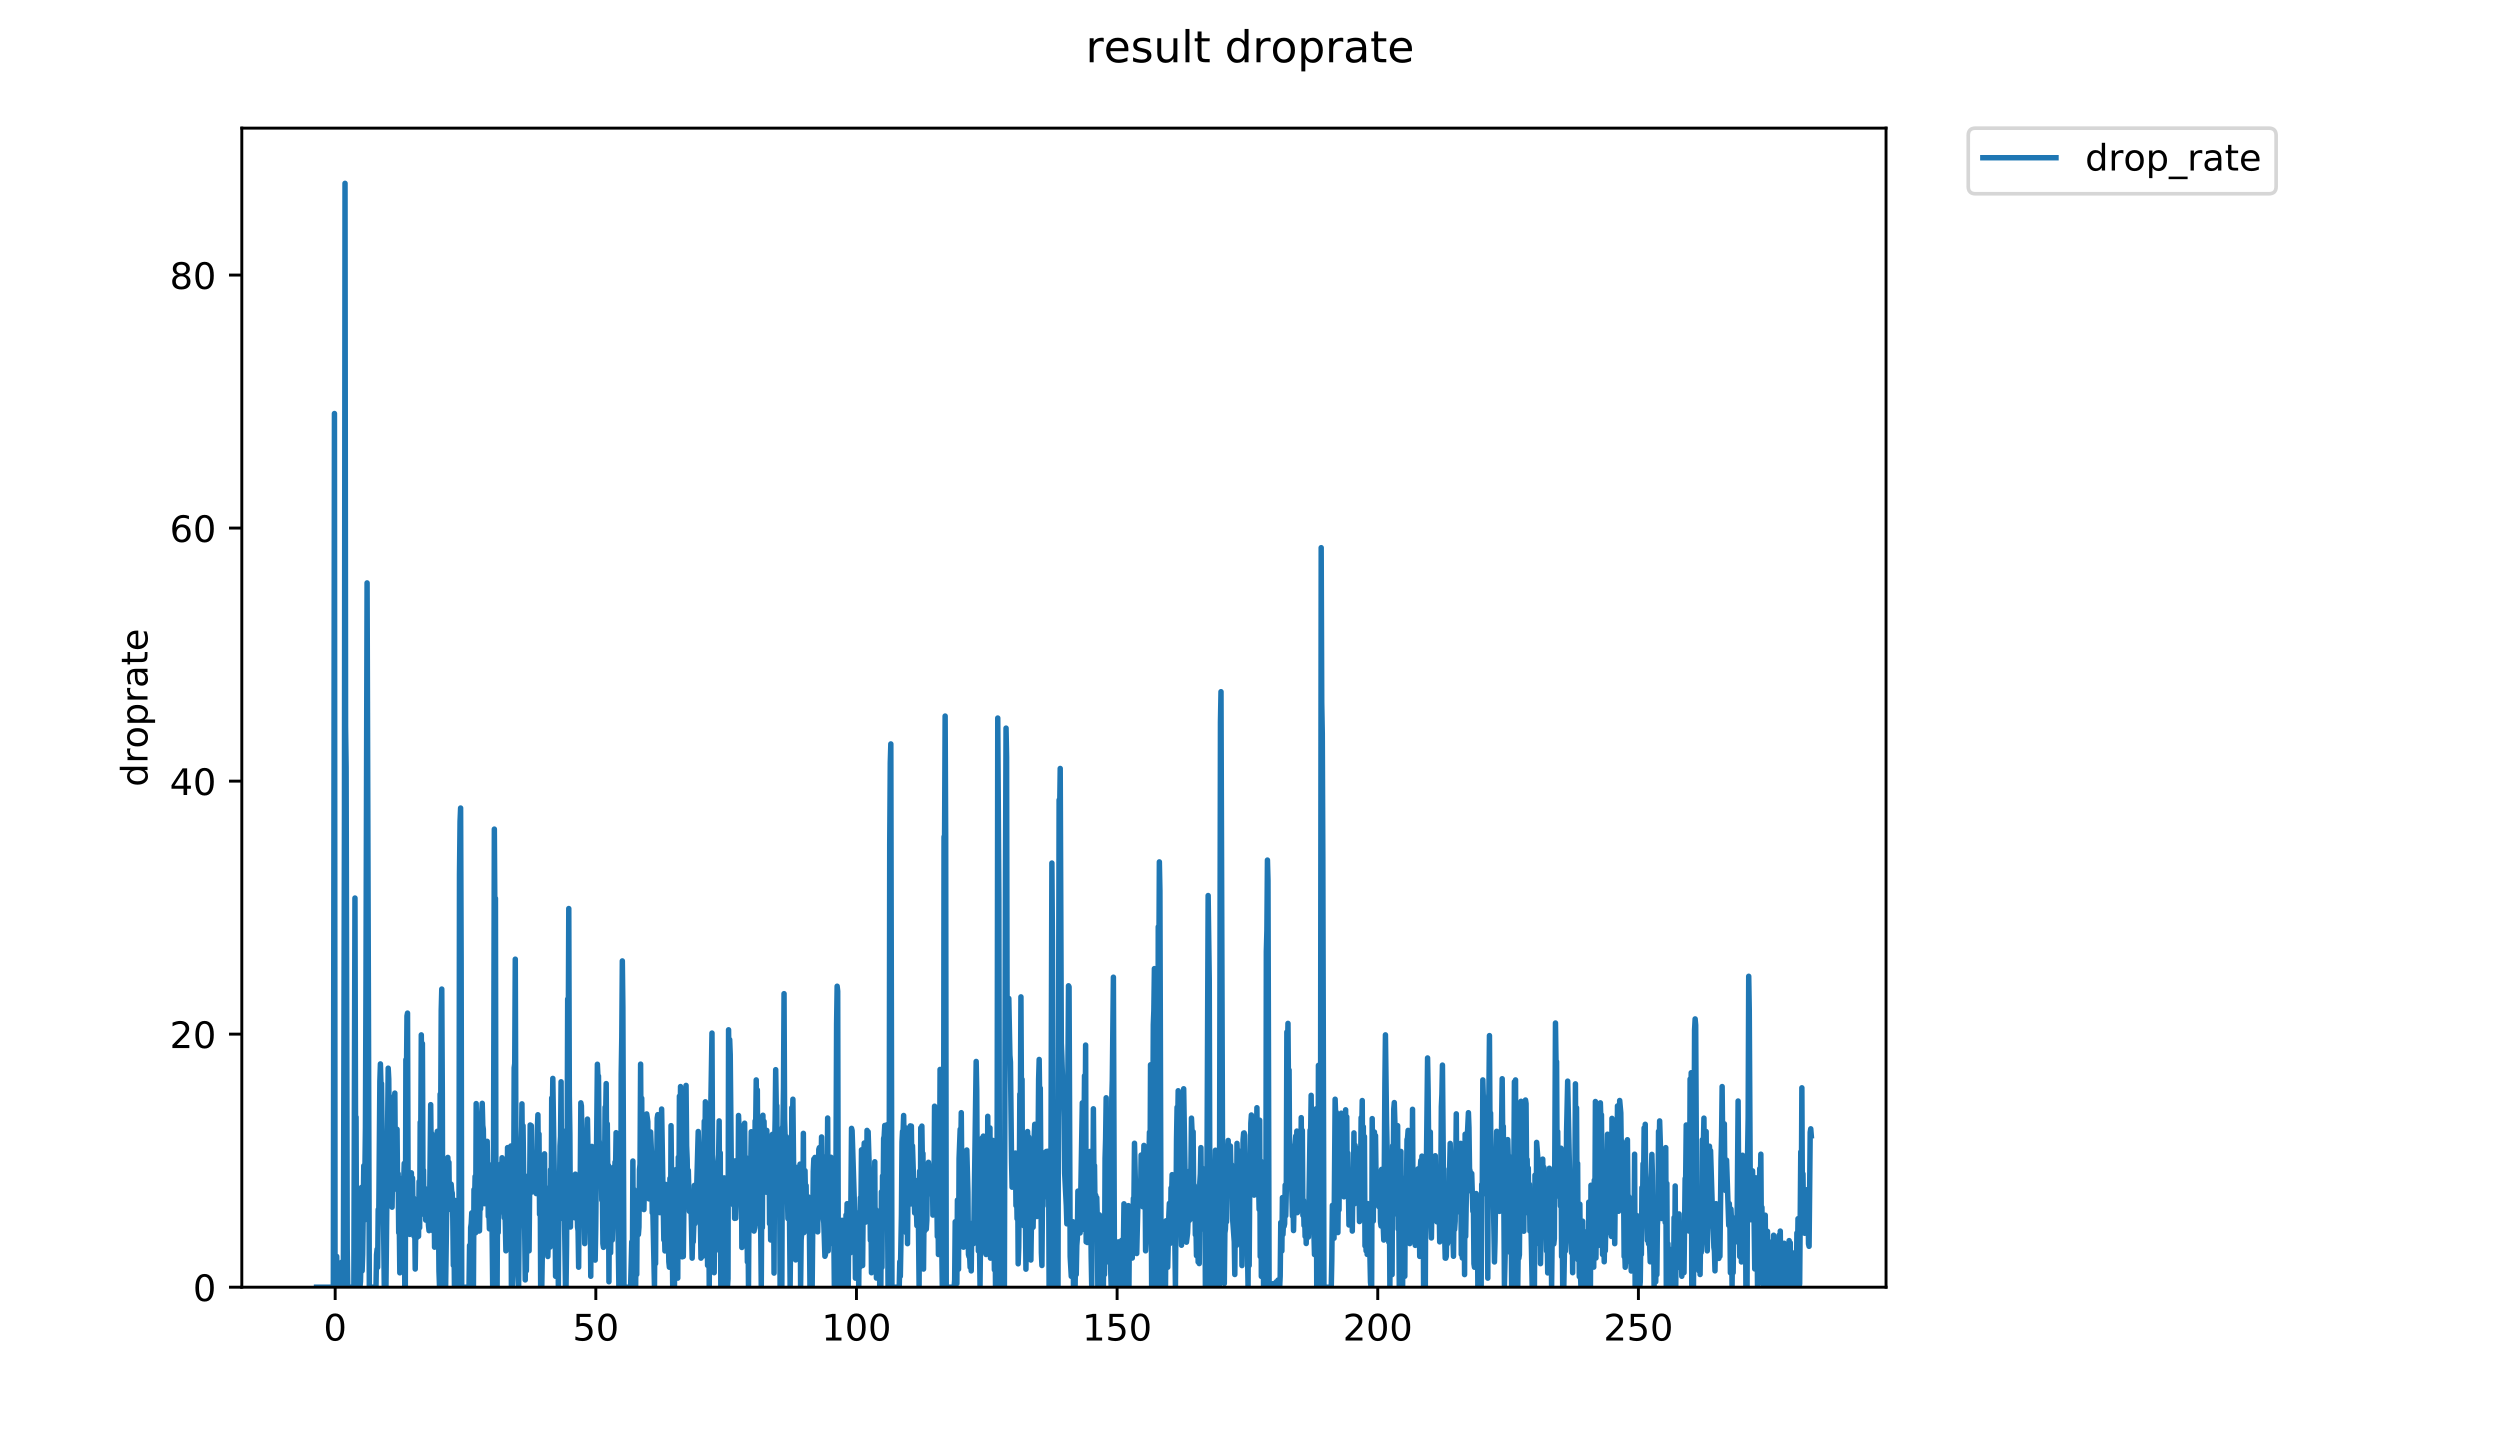 <?xml version="1.0" encoding="utf-8" standalone="no"?>
<!DOCTYPE svg PUBLIC "-//W3C//DTD SVG 1.1//EN"
  "http://www.w3.org/Graphics/SVG/1.1/DTD/svg11.dtd">
<!-- Created with matplotlib (https://matplotlib.org/) -->
<svg height="396pt" version="1.1" viewBox="0 0 684 396" width="684pt" xmlns="http://www.w3.org/2000/svg" xmlns:xlink="http://www.w3.org/1999/xlink">
 <defs>
  <style type="text/css">
*{stroke-linecap:butt;stroke-linejoin:round;}
  </style>
 </defs>
 <g id="figure_1">
  <g id="patch_1">
   <path d="M 0 396 
L 684 396 
L 684 0 
L 0 0 
z
" style="fill:#ffffff;"/>
  </g>
  <g id="axes_1">
   <g id="patch_2">
    <path d="M 66.159 352.174 
L 516.019 352.174 
L 516.019 35.062 
L 66.159 35.062 
z
" style="fill:#ffffff;"/>
   </g>
   <g id="matplotlib.axis_1">
    <g id="xtick_1">
     <g id="line2d_1">
      <defs>
       <path d="M 0 0 
L 0 3.5 
" id="mbd1f03d8b2" style="stroke:#000000;stroke-width:0.8;"/>
      </defs>
      <g>
       <use style="stroke:#000000;stroke-width:0.8;" x="91.703" xlink:href="#mbd1f03d8b2" y="352.174"/>
      </g>
     </g>
     <g id="text_1">
      <!-- 0 -->
      <defs>
       <path d="M 31.781 66.406 
Q 24.172 66.406 20.328 58.906 
Q 16.5 51.422 16.5 36.375 
Q 16.5 21.391 20.328 13.891 
Q 24.172 6.391 31.781 6.391 
Q 39.453 6.391 43.281 13.891 
Q 47.125 21.391 47.125 36.375 
Q 47.125 51.422 43.281 58.906 
Q 39.453 66.406 31.781 66.406 
z
M 31.781 74.219 
Q 44.047 74.219 50.516 64.516 
Q 56.984 54.828 56.984 36.375 
Q 56.984 17.969 50.516 8.266 
Q 44.047 -1.422 31.781 -1.422 
Q 19.531 -1.422 13.062 8.266 
Q 6.594 17.969 6.594 36.375 
Q 6.594 54.828 13.062 64.516 
Q 19.531 74.219 31.781 74.219 
z
" id="DejaVuSans-48"/>
      </defs>
      <g transform="translate(88.522 366.773)scale(0.1 -0.1)">
       <use xlink:href="#DejaVuSans-48"/>
      </g>
     </g>
    </g>
    <g id="xtick_2">
     <g id="line2d_2">
      <g>
       <use style="stroke:#000000;stroke-width:0.8;" x="163.016" xlink:href="#mbd1f03d8b2" y="352.174"/>
      </g>
     </g>
     <g id="text_2">
      <!-- 50 -->
      <defs>
       <path d="M 10.797 72.906 
L 49.516 72.906 
L 49.516 64.594 
L 19.828 64.594 
L 19.828 46.734 
Q 21.969 47.469 24.109 47.828 
Q 26.266 48.188 28.422 48.188 
Q 40.625 48.188 47.75 41.5 
Q 54.891 34.812 54.891 23.391 
Q 54.891 11.625 47.562 5.094 
Q 40.234 -1.422 26.906 -1.422 
Q 22.312 -1.422 17.547 -0.641 
Q 12.797 0.141 7.719 1.703 
L 7.719 11.625 
Q 12.109 9.234 16.797 8.062 
Q 21.484 6.891 26.703 6.891 
Q 35.156 6.891 40.078 11.328 
Q 45.016 15.766 45.016 23.391 
Q 45.016 31 40.078 35.438 
Q 35.156 39.891 26.703 39.891 
Q 22.75 39.891 18.812 39.016 
Q 14.891 38.141 10.797 36.281 
z
" id="DejaVuSans-53"/>
      </defs>
      <g transform="translate(156.653 366.773)scale(0.1 -0.1)">
       <use xlink:href="#DejaVuSans-53"/>
       <use x="63.623" xlink:href="#DejaVuSans-48"/>
      </g>
     </g>
    </g>
    <g id="xtick_3">
     <g id="line2d_3">
      <g>
       <use style="stroke:#000000;stroke-width:0.8;" x="234.328" xlink:href="#mbd1f03d8b2" y="352.174"/>
      </g>
     </g>
     <g id="text_3">
      <!-- 100 -->
      <defs>
       <path d="M 12.406 8.297 
L 28.516 8.297 
L 28.516 63.922 
L 10.984 60.406 
L 10.984 69.391 
L 28.422 72.906 
L 38.281 72.906 
L 38.281 8.297 
L 54.391 8.297 
L 54.391 0 
L 12.406 0 
z
" id="DejaVuSans-49"/>
      </defs>
      <g transform="translate(224.785 366.773)scale(0.1 -0.1)">
       <use xlink:href="#DejaVuSans-49"/>
       <use x="63.623" xlink:href="#DejaVuSans-48"/>
       <use x="127.246" xlink:href="#DejaVuSans-48"/>
      </g>
     </g>
    </g>
    <g id="xtick_4">
     <g id="line2d_4">
      <g>
       <use style="stroke:#000000;stroke-width:0.8;" x="305.641" xlink:href="#mbd1f03d8b2" y="352.174"/>
      </g>
     </g>
     <g id="text_4">
      <!-- 150 -->
      <g transform="translate(296.097 366.773)scale(0.1 -0.1)">
       <use xlink:href="#DejaVuSans-49"/>
       <use x="63.623" xlink:href="#DejaVuSans-53"/>
       <use x="127.246" xlink:href="#DejaVuSans-48"/>
      </g>
     </g>
    </g>
    <g id="xtick_5">
     <g id="line2d_5">
      <g>
       <use style="stroke:#000000;stroke-width:0.8;" x="376.954" xlink:href="#mbd1f03d8b2" y="352.174"/>
      </g>
     </g>
     <g id="text_5">
      <!-- 200 -->
      <defs>
       <path d="M 19.188 8.297 
L 53.609 8.297 
L 53.609 0 
L 7.328 0 
L 7.328 8.297 
Q 12.938 14.109 22.625 23.891 
Q 32.328 33.688 34.812 36.531 
Q 39.547 41.844 41.422 45.531 
Q 43.312 49.219 43.312 52.781 
Q 43.312 58.594 39.234 62.25 
Q 35.156 65.922 28.609 65.922 
Q 23.969 65.922 18.812 64.312 
Q 13.672 62.703 7.812 59.422 
L 7.812 69.391 
Q 13.766 71.781 18.938 73 
Q 24.125 74.219 28.422 74.219 
Q 39.75 74.219 46.484 68.547 
Q 53.219 62.891 53.219 53.422 
Q 53.219 48.922 51.531 44.891 
Q 49.859 40.875 45.406 35.406 
Q 44.188 33.984 37.641 27.219 
Q 31.109 20.453 19.188 8.297 
z
" id="DejaVuSans-50"/>
      </defs>
      <g transform="translate(367.41 366.773)scale(0.1 -0.1)">
       <use xlink:href="#DejaVuSans-50"/>
       <use x="63.623" xlink:href="#DejaVuSans-48"/>
       <use x="127.246" xlink:href="#DejaVuSans-48"/>
      </g>
     </g>
    </g>
    <g id="xtick_6">
     <g id="line2d_6">
      <g>
       <use style="stroke:#000000;stroke-width:0.8;" x="448.267" xlink:href="#mbd1f03d8b2" y="352.174"/>
      </g>
     </g>
     <g id="text_6">
      <!-- 250 -->
      <g transform="translate(438.723 366.773)scale(0.1 -0.1)">
       <use xlink:href="#DejaVuSans-50"/>
       <use x="63.623" xlink:href="#DejaVuSans-53"/>
       <use x="127.246" xlink:href="#DejaVuSans-48"/>
      </g>
     </g>
    </g>
   </g>
   <g id="matplotlib.axis_2">
    <g id="ytick_1">
     <g id="line2d_7">
      <defs>
       <path d="M 0 0 
L -3.5 0 
" id="mf570bebf0f" style="stroke:#000000;stroke-width:0.8;"/>
      </defs>
      <g>
       <use style="stroke:#000000;stroke-width:0.8;" x="66.159" xlink:href="#mf570bebf0f" y="352.174"/>
      </g>
     </g>
     <g id="text_7">
      <!-- 0 -->
      <g transform="translate(52.796 355.973)scale(0.1 -0.1)">
       <use xlink:href="#DejaVuSans-48"/>
      </g>
     </g>
    </g>
    <g id="ytick_2">
     <g id="line2d_8">
      <g>
       <use style="stroke:#000000;stroke-width:0.8;" x="66.159" xlink:href="#mf570bebf0f" y="282.945"/>
      </g>
     </g>
     <g id="text_8">
      <!-- 20 -->
      <g transform="translate(46.434 286.744)scale(0.1 -0.1)">
       <use xlink:href="#DejaVuSans-50"/>
       <use x="63.623" xlink:href="#DejaVuSans-48"/>
      </g>
     </g>
    </g>
    <g id="ytick_3">
     <g id="line2d_9">
      <g>
       <use style="stroke:#000000;stroke-width:0.8;" x="66.159" xlink:href="#mf570bebf0f" y="213.715"/>
      </g>
     </g>
     <g id="text_9">
      <!-- 40 -->
      <defs>
       <path d="M 37.797 64.312 
L 12.891 25.391 
L 37.797 25.391 
z
M 35.203 72.906 
L 47.609 72.906 
L 47.609 25.391 
L 58.016 25.391 
L 58.016 17.188 
L 47.609 17.188 
L 47.609 0 
L 37.797 0 
L 37.797 17.188 
L 4.891 17.188 
L 4.891 26.703 
z
" id="DejaVuSans-52"/>
      </defs>
      <g transform="translate(46.434 217.514)scale(0.1 -0.1)">
       <use xlink:href="#DejaVuSans-52"/>
       <use x="63.623" xlink:href="#DejaVuSans-48"/>
      </g>
     </g>
    </g>
    <g id="ytick_4">
     <g id="line2d_10">
      <g>
       <use style="stroke:#000000;stroke-width:0.8;" x="66.159" xlink:href="#mf570bebf0f" y="144.486"/>
      </g>
     </g>
     <g id="text_10">
      <!-- 60 -->
      <defs>
       <path d="M 33.016 40.375 
Q 26.375 40.375 22.484 35.828 
Q 18.609 31.297 18.609 23.391 
Q 18.609 15.531 22.484 10.953 
Q 26.375 6.391 33.016 6.391 
Q 39.656 6.391 43.531 10.953 
Q 47.406 15.531 47.406 23.391 
Q 47.406 31.297 43.531 35.828 
Q 39.656 40.375 33.016 40.375 
z
M 52.594 71.297 
L 52.594 62.312 
Q 48.875 64.062 45.094 64.984 
Q 41.312 65.922 37.594 65.922 
Q 27.828 65.922 22.672 59.328 
Q 17.531 52.734 16.797 39.406 
Q 19.672 43.656 24.016 45.922 
Q 28.375 48.188 33.594 48.188 
Q 44.578 48.188 50.953 41.516 
Q 57.328 34.859 57.328 23.391 
Q 57.328 12.156 50.688 5.359 
Q 44.047 -1.422 33.016 -1.422 
Q 20.359 -1.422 13.672 8.266 
Q 6.984 17.969 6.984 36.375 
Q 6.984 53.656 15.188 63.938 
Q 23.391 74.219 37.203 74.219 
Q 40.922 74.219 44.703 73.484 
Q 48.484 72.75 52.594 71.297 
z
" id="DejaVuSans-54"/>
      </defs>
      <g transform="translate(46.434 148.285)scale(0.1 -0.1)">
       <use xlink:href="#DejaVuSans-54"/>
       <use x="63.623" xlink:href="#DejaVuSans-48"/>
      </g>
     </g>
    </g>
    <g id="ytick_5">
     <g id="line2d_11">
      <g>
       <use style="stroke:#000000;stroke-width:0.8;" x="66.159" xlink:href="#mf570bebf0f" y="75.256"/>
      </g>
     </g>
     <g id="text_11">
      <!-- 80 -->
      <defs>
       <path d="M 31.781 34.625 
Q 24.75 34.625 20.719 30.859 
Q 16.703 27.094 16.703 20.516 
Q 16.703 13.922 20.719 10.156 
Q 24.75 6.391 31.781 6.391 
Q 38.812 6.391 42.859 10.172 
Q 46.922 13.969 46.922 20.516 
Q 46.922 27.094 42.891 30.859 
Q 38.875 34.625 31.781 34.625 
z
M 21.922 38.812 
Q 15.578 40.375 12.031 44.719 
Q 8.5 49.078 8.5 55.328 
Q 8.5 64.062 14.719 69.141 
Q 20.953 74.219 31.781 74.219 
Q 42.672 74.219 48.875 69.141 
Q 55.078 64.062 55.078 55.328 
Q 55.078 49.078 51.531 44.719 
Q 48 40.375 41.703 38.812 
Q 48.828 37.156 52.797 32.312 
Q 56.781 27.484 56.781 20.516 
Q 56.781 9.906 50.312 4.234 
Q 43.844 -1.422 31.781 -1.422 
Q 19.734 -1.422 13.25 4.234 
Q 6.781 9.906 6.781 20.516 
Q 6.781 27.484 10.781 32.312 
Q 14.797 37.156 21.922 38.812 
z
M 18.312 54.391 
Q 18.312 48.734 21.844 45.562 
Q 25.391 42.391 31.781 42.391 
Q 38.141 42.391 41.719 45.562 
Q 45.312 48.734 45.312 54.391 
Q 45.312 60.062 41.719 63.234 
Q 38.141 66.406 31.781 66.406 
Q 25.391 66.406 21.844 63.234 
Q 18.312 60.062 18.312 54.391 
z
" id="DejaVuSans-56"/>
      </defs>
      <g transform="translate(46.434 79.055)scale(0.1 -0.1)">
       <use xlink:href="#DejaVuSans-56"/>
       <use x="63.623" xlink:href="#DejaVuSans-48"/>
      </g>
     </g>
    </g>
    <g id="text_12">
     <!-- droprate -->
     <defs>
      <path d="M 45.406 46.391 
L 45.406 75.984 
L 54.391 75.984 
L 54.391 0 
L 45.406 0 
L 45.406 8.203 
Q 42.578 3.328 38.25 0.953 
Q 33.938 -1.422 27.875 -1.422 
Q 17.969 -1.422 11.734 6.484 
Q 5.516 14.406 5.516 27.297 
Q 5.516 40.188 11.734 48.094 
Q 17.969 56 27.875 56 
Q 33.938 56 38.25 53.625 
Q 42.578 51.266 45.406 46.391 
z
M 14.797 27.297 
Q 14.797 17.391 18.875 11.75 
Q 22.953 6.109 30.078 6.109 
Q 37.203 6.109 41.297 11.75 
Q 45.406 17.391 45.406 27.297 
Q 45.406 37.203 41.297 42.844 
Q 37.203 48.484 30.078 48.484 
Q 22.953 48.484 18.875 42.844 
Q 14.797 37.203 14.797 27.297 
z
" id="DejaVuSans-100"/>
      <path d="M 41.109 46.297 
Q 39.594 47.172 37.812 47.578 
Q 36.031 48 33.891 48 
Q 26.266 48 22.188 43.047 
Q 18.109 38.094 18.109 28.812 
L 18.109 0 
L 9.078 0 
L 9.078 54.688 
L 18.109 54.688 
L 18.109 46.188 
Q 20.953 51.172 25.484 53.578 
Q 30.031 56 36.531 56 
Q 37.453 56 38.578 55.875 
Q 39.703 55.766 41.062 55.516 
z
" id="DejaVuSans-114"/>
      <path d="M 30.609 48.391 
Q 23.391 48.391 19.188 42.75 
Q 14.984 37.109 14.984 27.297 
Q 14.984 17.484 19.156 11.844 
Q 23.344 6.203 30.609 6.203 
Q 37.797 6.203 41.984 11.859 
Q 46.188 17.531 46.188 27.297 
Q 46.188 37.016 41.984 42.703 
Q 37.797 48.391 30.609 48.391 
z
M 30.609 56 
Q 42.328 56 49.016 48.375 
Q 55.719 40.766 55.719 27.297 
Q 55.719 13.875 49.016 6.219 
Q 42.328 -1.422 30.609 -1.422 
Q 18.844 -1.422 12.172 6.219 
Q 5.516 13.875 5.516 27.297 
Q 5.516 40.766 12.172 48.375 
Q 18.844 56 30.609 56 
z
" id="DejaVuSans-111"/>
      <path d="M 18.109 8.203 
L 18.109 -20.797 
L 9.078 -20.797 
L 9.078 54.688 
L 18.109 54.688 
L 18.109 46.391 
Q 20.953 51.266 25.266 53.625 
Q 29.594 56 35.594 56 
Q 45.562 56 51.781 48.094 
Q 58.016 40.188 58.016 27.297 
Q 58.016 14.406 51.781 6.484 
Q 45.562 -1.422 35.594 -1.422 
Q 29.594 -1.422 25.266 0.953 
Q 20.953 3.328 18.109 8.203 
z
M 48.688 27.297 
Q 48.688 37.203 44.609 42.844 
Q 40.531 48.484 33.406 48.484 
Q 26.266 48.484 22.188 42.844 
Q 18.109 37.203 18.109 27.297 
Q 18.109 17.391 22.188 11.75 
Q 26.266 6.109 33.406 6.109 
Q 40.531 6.109 44.609 11.75 
Q 48.688 17.391 48.688 27.297 
z
" id="DejaVuSans-112"/>
      <path d="M 34.281 27.484 
Q 23.391 27.484 19.188 25 
Q 14.984 22.516 14.984 16.5 
Q 14.984 11.719 18.141 8.906 
Q 21.297 6.109 26.703 6.109 
Q 34.188 6.109 38.703 11.406 
Q 43.219 16.703 43.219 25.484 
L 43.219 27.484 
z
M 52.203 31.203 
L 52.203 0 
L 43.219 0 
L 43.219 8.297 
Q 40.141 3.328 35.547 0.953 
Q 30.953 -1.422 24.312 -1.422 
Q 15.922 -1.422 10.953 3.297 
Q 6 8.016 6 15.922 
Q 6 25.141 12.172 29.828 
Q 18.359 34.516 30.609 34.516 
L 43.219 34.516 
L 43.219 35.406 
Q 43.219 41.609 39.141 45 
Q 35.062 48.391 27.688 48.391 
Q 23 48.391 18.547 47.266 
Q 14.109 46.141 10.016 43.891 
L 10.016 52.203 
Q 14.938 54.109 19.578 55.047 
Q 24.219 56 28.609 56 
Q 40.484 56 46.344 49.844 
Q 52.203 43.703 52.203 31.203 
z
" id="DejaVuSans-97"/>
      <path d="M 18.312 70.219 
L 18.312 54.688 
L 36.812 54.688 
L 36.812 47.703 
L 18.312 47.703 
L 18.312 18.016 
Q 18.312 11.328 20.141 9.422 
Q 21.969 7.516 27.594 7.516 
L 36.812 7.516 
L 36.812 0 
L 27.594 0 
Q 17.188 0 13.234 3.875 
Q 9.281 7.766 9.281 18.016 
L 9.281 47.703 
L 2.688 47.703 
L 2.688 54.688 
L 9.281 54.688 
L 9.281 70.219 
z
" id="DejaVuSans-116"/>
      <path d="M 56.203 29.594 
L 56.203 25.203 
L 14.891 25.203 
Q 15.484 15.922 20.484 11.062 
Q 25.484 6.203 34.422 6.203 
Q 39.594 6.203 44.453 7.469 
Q 49.312 8.734 54.109 11.281 
L 54.109 2.781 
Q 49.266 0.734 44.188 -0.344 
Q 39.109 -1.422 33.891 -1.422 
Q 20.797 -1.422 13.156 6.188 
Q 5.516 13.812 5.516 26.812 
Q 5.516 40.234 12.766 48.109 
Q 20.016 56 32.328 56 
Q 43.359 56 49.781 48.891 
Q 56.203 41.797 56.203 29.594 
z
M 47.219 32.234 
Q 47.125 39.594 43.094 43.984 
Q 39.062 48.391 32.422 48.391 
Q 24.906 48.391 20.391 44.141 
Q 15.875 39.891 15.188 32.172 
z
" id="DejaVuSans-101"/>
     </defs>
     <g transform="translate(40.354 215.236)rotate(-90)scale(0.1 -0.1)">
      <use xlink:href="#DejaVuSans-100"/>
      <use x="63.477" xlink:href="#DejaVuSans-114"/>
      <use x="104.559" xlink:href="#DejaVuSans-111"/>
      <use x="165.74" xlink:href="#DejaVuSans-112"/>
      <use x="229.217" xlink:href="#DejaVuSans-114"/>
      <use x="270.33" xlink:href="#DejaVuSans-97"/>
      <use x="331.609" xlink:href="#DejaVuSans-116"/>
      <use x="370.818" xlink:href="#DejaVuSans-101"/>
     </g>
    </g>
   </g>
   <g id="line2d_12">
    <path clip-path="url(#pc1e995e8b8)" d="M 86.607 352.174 
L 91.202 352.174 
L 91.504 113.144 
L 91.663 352.174 
L 91.815 344.841 
L 91.965 352.174 
L 92.116 343.744 
L 92.268 352.174 
L 92.572 349.241 
L 92.724 352.174 
L 92.875 347.717 
L 93.029 352.174 
L 93.181 347.257 
L 93.334 352.174 
L 93.486 345.339 
L 93.639 352.174 
L 93.791 348.737 
L 93.943 352.174 
L 94.246 222.307 
L 94.397 50.163 
L 94.547 198.717 
L 94.698 210.051 
L 94.999 341.715 
L 95.15 352.174 
L 96.814 352.174 
L 97.116 245.705 
L 97.268 306.252 
L 97.419 305.625 
L 97.57 351.184 
L 97.721 344.767 
L 97.872 352.174 
L 98.023 347.724 
L 98.174 352.174 
L 98.324 340.255 
L 98.475 352.174 
L 98.625 350.68 
L 98.776 344.205 
L 98.926 324.86 
L 99.077 347.705 
L 99.227 343.235 
L 99.531 318.948 
L 99.681 333.825 
L 99.982 308.471 
L 100.133 268.365 
L 100.434 159.484 
L 101.044 352.174 
L 102.87 352.174 
L 103.021 343.286 
L 103.173 341.79 
L 103.324 346.735 
L 103.475 330.911 
L 103.626 333.383 
L 103.929 295.802 
L 104.079 291.089 
L 104.231 296.87 
L 104.382 296.455 
L 104.685 322.01 
L 104.836 325.547 
L 105.139 352.174 
L 105.29 330.941 
L 105.441 347.868 
L 105.599 352.174 
L 106.212 292.255 
L 106.363 295.226 
L 106.513 313.879 
L 106.664 314.592 
L 106.815 314.485 
L 106.966 315.193 
L 107.269 330.291 
L 107.721 300.029 
L 107.875 301.199 
L 108.027 299.072 
L 108.178 318.692 
L 108.33 314.043 
L 108.48 322.504 
L 108.631 308.968 
L 108.784 325.698 
L 108.935 321.11 
L 109.086 337.275 
L 109.238 334.473 
L 109.39 348.246 
L 109.54 333.773 
L 109.691 343.248 
L 109.841 333.773 
L 109.992 337.813 
L 110.142 322.334 
L 110.292 328.268 
L 110.594 318.307 
L 110.744 352.174 
L 110.894 352.174 
L 111.044 289.917 
L 111.196 295.87 
L 111.347 277.964 
L 111.497 277.184 
L 111.647 321.793 
L 111.797 329.794 
L 111.948 326.81 
L 112.098 337.731 
L 112.249 328.9 
L 112.399 334.244 
L 112.552 320.884 
L 112.702 333.799 
L 112.852 322.291 
L 113.003 331.435 
L 113.153 327.734 
L 113.304 338.308 
L 113.455 333.275 
L 113.605 347.208 
L 113.756 335.809 
L 113.906 338.765 
L 114.059 330.601 
L 114.21 332.861 
L 114.361 332.423 
L 114.511 338.249 
L 114.664 323.247 
L 114.816 335.902 
L 114.966 307.046 
L 115.117 311.392 
L 115.267 283.143 
L 115.418 295.559 
L 115.569 285.512 
L 115.719 320.345 
L 115.871 320.169 
L 116.022 332.281 
L 116.173 325.054 
L 116.323 327.307 
L 116.474 333.825 
L 116.625 332.778 
L 116.776 326.46 
L 117.234 335.337 
L 117.384 336.712 
L 117.535 329.826 
L 117.837 302.23 
L 117.989 317.559 
L 118.14 310.142 
L 118.292 315.572 
L 118.443 336.734 
L 118.593 325.853 
L 118.744 325.433 
L 118.894 341.233 
L 119.044 338.727 
L 119.194 338.746 
L 119.344 323.785 
L 119.496 324.068 
L 119.647 309.526 
L 119.797 332.309 
L 119.948 331.286 
L 120.101 347.841 
L 120.258 352.174 
L 120.417 299.356 
L 120.567 306.252 
L 120.717 276.47 
L 120.867 270.611 
L 121.018 298.806 
L 121.17 352.174 
L 121.47 352.174 
L 121.62 340.702 
L 121.77 342.711 
L 121.92 352.174 
L 122.222 330.54 
L 122.372 318.853 
L 122.524 316.672 
L 122.674 320.39 
L 122.825 318.005 
L 122.976 330.88 
L 123.127 325.433 
L 123.278 327.414 
L 123.429 323.988 
L 123.58 325.928 
L 123.731 326.424 
L 123.882 333.329 
L 124.032 346.206 
L 124.182 335.762 
L 124.334 352.174 
L 124.485 328.438 
L 124.635 338.727 
L 124.787 339.408 
L 124.939 332.015 
L 125.242 352.174 
L 125.557 352.174 
L 125.714 239.176 
L 125.871 224.746 
L 126.022 221.08 
L 126.172 263.023 
L 126.323 352.174 
L 128.322 352.174 
L 128.472 340.735 
L 128.623 352.174 
L 128.774 335.832 
L 128.925 334.842 
L 129.076 331.842 
L 129.378 337.854 
L 129.529 352.174 
L 129.68 325.471 
L 129.83 330.323 
L 129.981 321.88 
L 130.132 337.297 
L 130.282 301.943 
L 130.432 319.847 
L 130.582 307.349 
L 130.732 323.245 
L 130.883 323.988 
L 131.034 336.823 
L 131.185 336.757 
L 131.335 328.336 
L 131.485 330.789 
L 131.636 323.867 
L 131.786 304.498 
L 131.936 301.871 
L 132.087 307.911 
L 132.237 308.968 
L 132.542 329.325 
L 132.696 326.623 
L 132.846 328.799 
L 132.996 319.801 
L 133.146 319.303 
L 133.296 312.272 
L 133.597 332.806 
L 133.748 330.85 
L 133.898 336.213 
L 134.198 318.756 
L 134.499 323.411 
L 134.8 352.174 
L 134.95 348.195 
L 135.251 226.845 
L 135.402 250.947 
L 135.554 245.78 
L 135.704 343.222 
L 135.857 343.349 
L 136.008 352.174 
L 136.158 323.785 
L 136.308 337.233 
L 136.458 328.268 
L 136.608 331.813 
L 136.759 322.915 
L 136.909 325.815 
L 137.06 318.404 
L 137.212 323.737 
L 137.362 316.761 
L 137.512 323.785 
L 137.662 322.747 
L 137.962 333.194 
L 138.112 328.302 
L 138.413 342.227 
L 138.564 328.302 
L 138.714 336.236 
L 138.864 313.989 
L 139.015 324.363 
L 139.165 317.858 
L 139.316 320.842 
L 139.466 320.39 
L 139.617 321.923 
L 139.768 313.548 
L 139.918 352.174 
L 140.225 352.174 
L 140.528 330.385 
L 140.679 292.169 
L 140.829 291.002 
L 140.981 262.432 
L 141.132 308.227 
L 141.284 315.634 
L 141.434 337.275 
L 141.585 333.799 
L 141.736 348.235 
L 141.889 352.174 
L 142.042 334.085 
L 142.193 332.834 
L 142.347 333.752 
L 142.501 314.897 
L 142.651 315.371 
L 142.802 302.015 
L 142.952 320.797 
L 143.103 307.975 
L 143.403 331.286 
L 143.554 336.757 
L 143.704 350.188 
L 143.855 333.799 
L 144.005 347.705 
L 144.306 321.837 
L 144.456 321.793 
L 144.607 327.343 
L 144.757 342.227 
L 145.059 307.796 
L 145.209 318.5 
L 145.36 307.975 
L 145.512 326.152 
L 145.663 320.887 
L 145.813 323.452 
L 146.115 315.477 
L 146.266 322.462 
L 146.568 318.9 
L 146.72 326.57 
L 147.021 308.906 
L 147.171 304.995 
L 147.322 319.847 
L 147.473 310.262 
L 147.624 332.252 
L 147.774 316.52 
L 147.925 352.174 
L 148.076 326.424 
L 148.229 352.174 
L 148.683 324.403 
L 148.833 341.715 
L 148.984 315.686 
L 149.135 338.746 
L 149.285 326.846 
L 149.436 325.016 
L 149.587 337.233 
L 149.89 343.78 
L 150.192 332.281 
L 150.342 328.302 
L 150.493 341.201 
L 150.643 319.986 
L 150.794 332.861 
L 150.946 300.4 
L 151.096 307.911 
L 151.25 295.053 
L 151.702 324.938 
L 151.853 330.323 
L 152.003 349.194 
L 152.153 328.799 
L 152.304 335.265 
L 152.454 326.773 
L 152.608 329.357 
L 152.759 351.68 
L 152.911 327.978 
L 153.061 327.343 
L 153.212 313.548 
L 153.362 310.954 
L 153.513 295.975 
L 153.663 333.329 
L 153.814 324.86 
L 153.965 332.366 
L 154.115 309.464 
L 154.715 352.174 
L 154.865 352.174 
L 155.015 340.548 
L 155.165 316.366 
L 155.316 273.324 
L 155.467 285.21 
L 155.618 248.579 
L 155.768 299.758 
L 155.918 310.277 
L 156.068 335.715 
L 156.218 323.245 
L 156.368 332.722 
L 156.518 329.231 
L 156.667 330.197 
L 156.817 330.291 
L 156.967 330.696 
L 157.266 333.194 
L 157.416 321.25 
L 157.566 328.732 
L 157.716 321.705 
L 158.015 335.715 
L 158.166 336.757 
L 158.316 346.711 
L 158.466 323.329 
L 158.616 329.697 
L 158.766 321.295 
L 158.918 301.736 
L 159.068 302.583 
L 159.518 329.762 
L 159.821 332.423 
L 159.972 340.255 
L 160.728 306.186 
L 161.179 332.281 
L 161.329 324.283 
L 161.481 329.653 
L 161.631 349.186 
L 161.782 317.41 
L 161.933 313.658 
L 162.236 326.606 
L 162.387 337.813 
L 162.538 333.904 
L 162.69 333.956 
L 162.841 344.767 
L 162.992 335.832 
L 163.444 291.177 
L 163.595 294.566 
L 163.745 294.4 
L 163.895 311.89 
L 164.046 313.053 
L 164.347 319.491 
L 164.498 318.452 
L 164.649 328.37 
L 164.8 323.867 
L 164.95 340.255 
L 165.101 341.28 
L 165.251 338.249 
L 165.552 302.938 
L 165.702 304.995 
L 165.853 296.472 
L 166.003 321.339 
L 166.153 307.478 
L 166.304 322.789 
L 166.454 318.805 
L 166.605 350.686 
L 166.755 326.35 
L 167.061 342.765 
L 167.211 331.256 
L 167.512 339.28 
L 167.662 333.275 
L 167.812 319.35 
L 167.963 334.767 
L 168.113 333.302 
L 168.264 317.956 
L 168.414 319.847 
L 168.565 309.9 
L 168.715 327.84 
L 168.866 326.35 
L 169.016 330.789 
L 169.325 352.174 
L 169.801 352.174 
L 169.96 293.856 
L 170.118 283.887 
L 170.268 262.91 
L 170.418 275.694 
L 170.718 352.174 
L 172.397 352.174 
L 172.547 351.674 
L 172.849 339.759 
L 173.001 350.697 
L 173.155 317.657 
L 173.306 352.174 
L 173.456 325.433 
L 173.607 350.682 
L 173.759 329.985 
L 173.91 352.174 
L 174.06 334.27 
L 174.211 348.693 
L 174.361 326.883 
L 174.663 337.772 
L 174.814 335.762 
L 174.964 319.986 
L 175.115 318.548 
L 175.269 291.147 
L 175.421 318.392 
L 175.573 300.474 
L 175.726 330.142 
L 175.877 329.89 
L 176.179 330.941 
L 176.33 322.547 
L 176.483 325.246 
L 176.636 325.661 
L 176.938 304.77 
L 177.243 306.898 
L 177.395 326.189 
L 177.547 328.013 
L 177.851 319.906 
L 178.002 309.708 
L 178.304 316.722 
L 178.455 331.813 
L 178.609 330.813 
L 179.061 352.174 
L 179.211 332.309 
L 179.362 345.727 
L 179.512 315.424 
L 179.663 322.873 
L 179.813 305.922 
L 179.965 304.972 
L 180.567 331.783 
L 181.018 303.435 
L 181.622 339.243 
L 181.773 335.762 
L 181.924 342.256 
L 182.081 324.044 
L 182.232 337.895 
L 182.384 326.534 
L 182.537 338.016 
L 182.69 328.184 
L 182.991 345.231 
L 183.141 346.719 
L 183.292 322.419 
L 183.443 340.238 
L 183.593 307.975 
L 184.056 352.174 
L 184.528 352.174 
L 184.679 330.54 
L 184.83 349.22 
L 184.981 319.986 
L 185.132 344.725 
L 185.283 325.433 
L 185.434 349.702 
L 185.585 316.621 
L 185.737 330.88 
L 185.888 299.907 
L 186.04 318.151 
L 186.191 297.285 
L 186.494 327.485 
L 186.647 343.874 
L 186.799 329.621 
L 186.95 343.78 
L 187.404 305.13 
L 187.555 305.264 
L 187.705 296.97 
L 187.856 313.493 
L 188.012 317.176 
L 188.165 328.15 
L 188.317 320.215 
L 188.619 331.435 
L 188.769 328.833 
L 188.92 331.286 
L 189.07 329.794 
L 189.371 344.228 
L 189.522 337.793 
L 189.673 339.776 
L 189.823 335.289 
L 189.973 324.323 
L 190.124 334.817 
L 190.274 331.842 
L 190.425 331.754 
L 191.032 309.579 
L 191.182 314.376 
L 191.333 315.424 
L 191.784 344.228 
L 191.934 331.783 
L 192.235 343.732 
L 192.386 324.86 
L 192.538 320.751 
L 192.689 306.745 
L 192.84 317.46 
L 192.99 301.446 
L 193.291 324.363 
L 193.442 330.911 
L 193.593 346.215 
L 193.895 328.404 
L 194.046 352.174 
L 194.347 304.498 
L 194.497 301.446 
L 194.798 282.647 
L 194.948 315.921 
L 195.099 317.858 
L 195.401 348.213 
L 195.552 331.286 
L 195.702 342.256 
L 196.004 329.362 
L 196.154 328.799 
L 196.306 335.902 
L 196.761 306.681 
L 196.911 334.817 
L 197.062 315.424 
L 197.213 352.174 
L 197.363 328.799 
L 197.514 343.248 
L 197.664 327.307 
L 197.965 331.316 
L 198.118 322.266 
L 198.568 351.177 
L 198.718 352.174 
L 199.03 352.174 
L 199.185 349.859 
L 199.336 281.754 
L 199.486 294.483 
L 199.637 284.428 
L 199.79 288.526 
L 200.093 319.847 
L 200.243 320.752 
L 200.393 327.77 
L 200.542 322.248 
L 200.692 329.729 
L 200.843 319.397 
L 200.994 333.356 
L 201.145 317.609 
L 201.296 333.302 
L 201.755 320.177 
L 201.909 328.904 
L 202.06 305.197 
L 202.362 312.671 
L 202.514 307.922 
L 202.665 322.096 
L 202.817 310.696 
L 202.968 341.311 
L 203.121 316.534 
L 203.272 327.414 
L 203.424 316.127 
L 203.575 325.054 
L 203.726 307.303 
L 203.878 325.547 
L 204.03 316.621 
L 204.181 337.875 
L 204.333 330.509 
L 204.484 345.261 
L 204.636 332.944 
L 204.787 352.174 
L 204.939 327.909 
L 205.089 326.424 
L 205.391 319.09 
L 205.543 309.647 
L 205.694 323.575 
L 205.845 317.46 
L 206.299 336.823 
L 206.451 335.925 
L 206.602 306.681 
L 206.753 307.733 
L 206.905 295.469 
L 207.056 311.625 
L 207.207 298.197 
L 207.358 325.928 
L 207.516 315.713 
L 207.676 334.843 
L 207.827 317.215 
L 207.978 335.361 
L 208.13 336.91 
L 208.281 352.174 
L 208.432 325.891 
L 208.583 335.879 
L 208.734 305.13 
L 208.886 318.151 
L 209.037 306.81 
L 209.34 321.603 
L 209.491 314.592 
L 209.643 326.189 
L 209.795 309.28 
L 209.946 318.005 
L 210.097 315.529 
L 210.248 321.923 
L 210.398 313.382 
L 210.549 334.817 
L 210.7 324.028 
L 210.851 339.262 
L 211.158 330.266 
L 211.312 310.364 
L 211.466 331.841 
L 211.623 321.618 
L 211.777 348.317 
L 211.928 313.934 
L 212.078 306.419 
L 212.229 292.665 
L 212.383 302.516 
L 212.533 302.512 
L 212.682 325.739 
L 212.832 313.769 
L 212.986 326.225 
L 213.136 327.414 
L 213.286 320.299 
L 213.436 352.174 
L 213.911 352.174 
L 214.062 308.534 
L 214.213 308.038 
L 214.363 297.702 
L 214.514 271.872 
L 214.664 306.12 
L 214.814 311.334 
L 214.964 320.797 
L 215.115 310.954 
L 215.575 333.41 
L 215.727 315.402 
L 215.877 318.355 
L 216.178 352.174 
L 216.329 336.779 
L 216.482 339.498 
L 216.632 303.079 
L 216.784 309.091 
L 216.935 300.747 
L 217.388 344.251 
L 217.538 327.343 
L 217.688 344.714 
L 217.989 319.397 
L 218.14 325.891 
L 218.292 324.561 
L 218.592 340.221 
L 218.894 318.5 
L 219.044 352.174 
L 219.194 339.243 
L 219.345 337.297 
L 219.497 326.078 
L 219.648 334.347 
L 219.799 310.082 
L 219.949 337.254 
L 220.249 320.299 
L 220.4 328.37 
L 220.551 324.363 
L 220.701 335.265 
L 220.851 328.302 
L 221.003 336.823 
L 221.154 327.485 
L 221.305 335.832 
L 221.455 336.801 
L 221.606 352.174 
L 221.756 330.758 
L 221.906 352.174 
L 222.057 327.84 
L 222.207 352.174 
L 222.51 320.526 
L 222.662 317.115 
L 222.812 320.842 
L 222.964 316.672 
L 223.114 335.762 
L 223.265 322.673 
L 223.416 330.789 
L 223.566 326.275 
L 223.719 337.039 
L 224.025 314.475 
L 224.176 313.989 
L 224.478 315.529 
L 224.628 319.35 
L 224.779 311.072 
L 224.931 325.054 
L 225.083 317.363 
L 225.238 333.293 
L 225.39 334.573 
L 225.693 343.719 
L 225.845 343.286 
L 226.145 316.314 
L 226.296 326.387 
L 226.447 305.89 
L 226.598 342.227 
L 226.749 327.414 
L 226.901 340.39 
L 227.052 321.967 
L 227.204 332.998 
L 227.355 316.621 
L 227.506 325.395 
L 227.657 325.395 
L 228.119 336.171 
L 228.277 352.174 
L 228.589 352.174 
L 228.89 280.267 
L 229.042 269.829 
L 229.193 271.192 
L 229.345 339.882 
L 229.499 347.786 
L 229.651 346.291 
L 229.802 352.174 
L 229.953 352.174 
L 230.103 335.289 
L 230.254 351.68 
L 230.406 333.878 
L 230.557 346.24 
L 230.861 337.976 
L 231.013 352.174 
L 231.164 342.284 
L 231.314 350.185 
L 231.466 332.423 
L 231.616 336.282 
L 231.767 329.329 
L 232.067 352.174 
L 232.22 335.551 
L 232.375 335.828 
L 232.527 333.982 
L 232.678 342.765 
L 232.98 308.721 
L 233.132 309.337 
L 233.892 333.293 
L 234.043 349.709 
L 234.194 331.871 
L 234.345 349.203 
L 234.496 331.871 
L 234.647 336.305 
L 234.798 334.842 
L 234.949 352.174 
L 235.1 336.845 
L 235.251 346.727 
L 235.403 327.659 
L 235.556 329.13 
L 235.707 314.592 
L 236.009 346.249 
L 236.312 315.581 
L 236.464 312.727 
L 236.767 334.398 
L 236.919 322.504 
L 237.069 329.362 
L 237.221 309.276 
L 237.372 327.449 
L 237.523 309.647 
L 237.977 324.561 
L 238.129 339.336 
L 238.28 328.999 
L 238.432 348.224 
L 238.583 333.904 
L 238.734 334.891 
L 238.885 324.977 
L 239.036 333.852 
L 239.187 332.366 
L 239.338 317.858 
L 239.489 347.711 
L 239.64 330.941 
L 239.79 349.68 
L 239.941 340.323 
L 240.092 349.211 
L 240.244 335.385 
L 240.395 337.36 
L 240.547 337.875 
L 240.698 352.174 
L 240.85 339.317 
L 241.002 352.174 
L 241.153 326.078 
L 241.305 346.735 
L 241.457 321.733 
L 241.609 329.557 
L 241.761 311.48 
L 241.914 310.931 
L 242.066 307.922 
L 242.216 319.444 
L 242.367 313.053 
L 242.519 321.065 
L 242.67 307.733 
L 242.973 352.174 
L 243.124 352.174 
L 243.276 331.426 
L 243.427 230.875 
L 243.579 208.686 
L 243.73 203.543 
L 244.035 352.174 
L 246.028 352.174 
L 246.179 345.211 
L 246.33 349.194 
L 246.632 332.338 
L 246.783 312.444 
L 246.934 309.526 
L 247.084 309.647 
L 247.236 305.197 
L 247.386 314.539 
L 247.537 315.973 
L 247.688 320.481 
L 247.839 308.596 
L 247.99 337.318 
L 248.141 325.395 
L 248.292 340.272 
L 248.443 323.988 
L 248.594 323.988 
L 248.745 317.51 
L 248.896 325.928 
L 249.046 308.038 
L 249.197 329.395 
L 249.348 308.101 
L 249.499 321.383 
L 249.65 313.493 
L 250.253 331.871 
L 250.404 322.915 
L 250.555 329.395 
L 250.707 330.571 
L 250.858 335.337 
L 251.16 323.041 
L 251.462 351.679 
L 251.616 320.395 
L 251.768 343.374 
L 251.919 308.596 
L 252.07 310.022 
L 252.221 308.101 
L 252.371 318.404 
L 252.522 315.581 
L 252.673 347.215 
L 252.824 331.376 
L 252.975 336.823 
L 253.277 322.957 
L 253.428 336.305 
L 253.578 333.852 
L 253.729 319.94 
L 253.88 326.846 
L 254.031 318.005 
L 254.333 322.957 
L 254.483 318.996 
L 254.635 323.452 
L 254.786 323.452 
L 255.088 319.184 
L 255.24 332.451 
L 255.391 331.9 
L 255.542 324.977 
L 255.693 302.654 
L 255.844 308.596 
L 255.995 303.289 
L 256.146 321.428 
L 256.297 325.433 
L 256.448 338.308 
L 256.599 326.387 
L 256.749 343.235 
L 256.901 311.683 
L 257.052 323.082 
L 257.204 292.595 
L 257.355 315.14 
L 257.507 296.87 
L 257.658 339.975 
L 257.815 352.174 
L 258.135 352.174 
L 258.286 228.936 
L 258.437 228.55 
L 258.589 195.913 
L 258.739 229.332 
L 258.89 352.174 
L 261.044 352.174 
L 261.194 350.185 
L 261.344 334.27 
L 261.495 338.765 
L 261.646 339.317 
L 261.797 351.182 
L 261.947 328.336 
L 262.25 347.264 
L 262.401 316.964 
L 262.703 308.968 
L 262.854 315.529 
L 263.004 304.43 
L 263.307 340.272 
L 263.459 328.573 
L 263.609 341.233 
L 263.762 324.188 
L 264.065 329.954 
L 264.215 327.84 
L 264.517 314.646 
L 264.82 326.189 
L 264.971 343.222 
L 265.123 343.815 
L 265.275 343.311 
L 265.426 346.735 
L 265.576 334.742 
L 265.727 347.717 
L 265.877 335.738 
L 266.026 334.717 
L 266.177 339.776 
L 266.328 340.272 
L 266.481 333.49 
L 267.081 290.415 
L 267.232 298.384 
L 267.382 324.821 
L 267.532 322.831 
L 267.683 342.27 
L 267.834 334.27 
L 267.985 340.357 
L 268.136 351.68 
L 268.436 324.283 
L 268.588 328.438 
L 268.738 311.334 
L 268.888 317.41 
L 269.038 310.836 
L 269.189 337.772 
L 269.339 338.785 
L 269.49 342.698 
L 269.64 336.328 
L 269.791 343.235 
L 269.942 318.452 
L 270.098 343.065 
L 270.248 305.424 
L 270.398 332.806 
L 270.549 318.307 
L 270.702 333.596 
L 270.852 308.596 
L 271.002 344.228 
L 271.154 328.472 
L 271.304 338.746 
L 271.607 312.005 
L 272.069 347.432 
L 272.22 332.015 
L 272.373 352.174 
L 272.684 352.174 
L 272.835 302.654 
L 272.986 196.457 
L 273.286 245.896 
L 273.438 330.88 
L 273.741 352.174 
L 273.893 344.296 
L 274.045 350.71 
L 274.197 337.915 
L 274.348 341.233 
L 274.498 351.171 
L 274.648 352.174 
L 274.801 352.174 
L 275.102 238.61 
L 275.253 199.214 
L 275.403 207.16 
L 275.554 283.341 
L 275.704 275.087 
L 275.855 277.573 
L 276.006 273.168 
L 276.307 288.697 
L 276.459 290.626 
L 276.759 317.759 
L 276.91 324.821 
L 277.21 322.831 
L 277.362 321.065 
L 277.513 315.581 
L 277.664 318.103 
L 277.815 315.477 
L 277.965 329.858 
L 278.117 323.041 
L 278.268 333.437 
L 278.42 321.472 
L 278.571 345.782 
L 278.723 341.295 
L 278.874 326.46 
L 279.025 299.339 
L 279.176 300.747 
L 279.329 272.747 
L 279.48 302.865 
L 279.632 295.307 
L 279.784 334.99 
L 279.935 316.57 
L 280.086 335.361 
L 280.237 331.435 
L 280.389 335.385 
L 280.54 330.941 
L 280.692 347.25 
L 280.843 333.329 
L 280.993 337.254 
L 281.144 309.587 
L 281.295 313.548 
L 281.446 311.072 
L 281.597 318.5 
L 281.898 340.289 
L 282.049 344.746 
L 282.2 334.842 
L 282.351 333.329 
L 282.502 327.909 
L 282.652 335.786 
L 282.802 327.77 
L 282.953 311.072 
L 283.104 307.606 
L 283.255 314.043 
L 283.406 312.558 
L 283.557 332.394 
L 283.708 332.834 
L 283.865 330.63 
L 284.167 295.226 
L 284.318 289.868 
L 284.469 302.159 
L 284.619 297.702 
L 284.921 342.725 
L 285.072 346.24 
L 285.222 327.805 
L 285.373 329.954 
L 285.524 315.424 
L 285.675 315.529 
L 285.826 322.01 
L 285.977 318.005 
L 286.128 327.414 
L 286.279 315.034 
L 286.43 323.452 
L 286.581 314.981 
L 286.732 321.967 
L 286.882 315.034 
L 287.033 352.174 
L 287.344 352.174 
L 287.495 332.778 
L 287.796 236.128 
L 287.948 257.86 
L 288.25 352.174 
L 288.4 352.174 
L 288.553 346.766 
L 288.704 352.174 
L 288.854 344.746 
L 289.013 352.174 
L 289.471 352.174 
L 289.773 218.851 
L 289.924 221.936 
L 290.076 210.254 
L 290.378 285.322 
L 290.529 289.283 
L 290.83 299.607 
L 290.982 299.263 
L 291.133 305.625 
L 291.286 320.972 
L 291.739 329.858 
L 291.89 334.842 
L 292.344 269.711 
L 292.495 269.97 
L 292.797 343.756 
L 293.099 349.203 
L 293.25 346.727 
L 293.401 346.727 
L 293.551 334.27 
L 293.703 352.174 
L 293.855 352.174 
L 294.005 341.745 
L 294.156 351.68 
L 294.307 340.306 
L 294.458 348.708 
L 294.609 340.784 
L 294.76 338.804 
L 294.911 325.891 
L 295.213 335.879 
L 295.516 337.339 
L 296.121 301.736 
L 296.271 336.35 
L 296.422 329.395 
L 296.724 294.318 
L 296.875 312.501 
L 297.025 285.933 
L 297.176 339.794 
L 297.327 327.414 
L 297.48 339.951 
L 297.784 331.871 
L 297.937 315.944 
L 298.091 334.746 
L 298.242 315.034 
L 298.547 343.804 
L 298.699 352.174 
L 298.849 324.482 
L 299 327.944 
L 299.15 303.365 
L 299.304 322.922 
L 299.457 318.881 
L 299.611 331.784 
L 299.762 326.955 
L 299.912 328.9 
L 300.065 327.659 
L 300.216 333.329 
L 300.366 352.174 
L 300.516 334.244 
L 300.667 352.174 
L 300.818 332.394 
L 300.973 343.944 
L 301.124 334.347 
L 301.274 334.792 
L 301.425 338.765 
L 301.726 348.637 
L 301.885 352.174 
L 302.038 335.135 
L 302.189 348.713 
L 302.345 316.883 
L 302.495 311.625 
L 302.648 300.35 
L 302.803 328.904 
L 302.954 321.154 
L 303.105 345.241 
L 303.711 326.643 
L 303.866 347.054 
L 304.021 352.174 
L 304.171 301.168 
L 304.322 295.559 
L 304.626 267.363 
L 304.93 352.174 
L 305.082 344.788 
L 305.237 352.174 
L 305.391 347.326 
L 305.542 349.705 
L 305.692 343.235 
L 305.846 352.174 
L 305.996 339.776 
L 306.147 352.174 
L 306.449 344.788 
L 306.604 349.278 
L 306.907 339.336 
L 307.061 352.174 
L 307.213 352.174 
L 307.514 329.362 
L 307.665 336.779 
L 307.969 330.235 
L 308.121 334.99 
L 308.273 343.851 
L 308.424 331.9 
L 308.575 352.174 
L 308.726 329.858 
L 308.876 352.174 
L 309.026 334.767 
L 309.329 341.834 
L 309.485 330.57 
L 309.636 330.478 
L 309.786 344.205 
L 310.091 327.866 
L 310.242 328.438 
L 310.396 312.795 
L 310.698 326.115 
L 310.85 329.46 
L 311.004 342.963 
L 311.305 330.323 
L 311.608 323.493 
L 311.76 329.492 
L 311.912 324.757 
L 312.062 326.81 
L 312.213 316.024 
L 312.516 318.644 
L 312.67 330.173 
L 312.977 313.386 
L 313.129 314.368 
L 313.28 319.94 
L 313.43 342.227 
L 313.581 339.28 
L 313.732 338.804 
L 313.882 326.773 
L 314.032 334.244 
L 314.487 309.769 
L 314.636 323.785 
L 314.786 291.324 
L 315.091 352.174 
L 315.241 340.801 
L 315.542 280.37 
L 315.692 276.47 
L 315.842 265.015 
L 315.992 305.788 
L 316.142 309.28 
L 316.442 352.174 
L 316.746 352.174 
L 316.896 253.56 
L 317.048 266.863 
L 317.201 235.814 
L 317.353 243.695 
L 317.656 340.817 
L 317.808 352.174 
L 317.959 348.224 
L 318.11 352.174 
L 318.727 352.174 
L 318.881 351.682 
L 319.033 334.008 
L 319.183 344.251 
L 319.335 343.286 
L 319.486 346.727 
L 319.786 332.722 
L 319.936 329.231 
L 320.087 340.238 
L 320.236 339.243 
L 320.391 325.025 
L 320.546 327.518 
L 320.696 321.383 
L 320.996 331.256 
L 321.146 329.729 
L 321.446 340.204 
L 321.596 352.174 
L 321.896 311.715 
L 322.047 302.938 
L 322.198 308.721 
L 322.35 298.428 
L 322.5 323.907 
L 322.65 324.283 
L 322.801 333.329 
L 322.953 326.955 
L 323.253 340.702 
L 323.554 318.5 
L 323.854 297.886 
L 324.31 326.078 
L 324.461 330.478 
L 324.613 339.865 
L 324.916 337.403 
L 325.069 333.569 
L 325.221 322.757 
L 325.373 333.956 
L 325.528 320.356 
L 325.681 333.596 
L 325.985 305.924 
L 326.287 312.671 
L 326.439 309.647 
L 326.591 326.152 
L 326.744 324.267 
L 326.895 325.623 
L 327.046 337.834 
L 327.199 334.598 
L 327.356 343.556 
L 327.508 330.08 
L 327.659 332.916 
L 327.811 345.291 
L 327.962 331.435 
L 328.113 345.718 
L 328.264 323.534 
L 328.416 321.154 
L 328.567 313.989 
L 328.718 329.954 
L 328.872 319.555 
L 329.03 334.678 
L 329.184 329.811 
L 329.335 336.373 
L 329.489 335.135 
L 329.641 325.131 
L 329.792 352.174 
L 329.943 343.26 
L 330.095 352.174 
L 330.549 245.022 
L 330.851 267.99 
L 331.005 324.424 
L 331.312 352.174 
L 331.778 352.174 
L 332.539 314.7 
L 332.692 320.884 
L 332.843 321.515 
L 332.994 326.078 
L 333.147 348.492 
L 333.307 352.174 
L 333.459 348.246 
L 333.61 352.174 
L 333.916 197.513 
L 334.066 189.252 
L 334.519 326.387 
L 334.971 351.181 
L 335.122 337.339 
L 335.273 336.328 
L 335.424 331.376 
L 335.575 334.296 
L 335.877 314.927 
L 336.03 312.027 
L 336.331 323.867 
L 336.633 313.548 
L 336.784 320.39 
L 336.935 318.596 
L 337.087 319.09 
L 337.238 333.437 
L 337.689 339.741 
L 337.84 348.703 
L 337.992 331.002 
L 338.144 327.978 
L 338.294 340.768 
L 338.444 312.828 
L 338.595 317.46 
L 338.896 314.874 
L 339.046 321.339 
L 339.348 316.468 
L 339.501 333.648 
L 339.651 329.297 
L 339.803 346.266 
L 340.106 311.799 
L 340.256 310.022 
L 340.407 309.961 
L 340.558 310.577 
L 340.86 328.082 
L 341.013 321.416 
L 341.318 342.898 
L 341.469 352.174 
L 341.621 322.589 
L 341.772 346.249 
L 341.922 324.86 
L 342.074 323.082 
L 342.227 307.321 
L 342.378 305.062 
L 342.528 309.28 
L 342.831 322.547 
L 343.133 326.991 
L 343.589 306.021 
L 343.741 315.634 
L 343.892 303.075 
L 344.043 322.831 
L 344.193 323.37 
L 344.344 323.37 
L 344.495 330.911 
L 344.645 306.485 
L 344.796 343.78 
L 344.948 317.658 
L 345.1 349.22 
L 345.253 321.46 
L 345.404 340.719 
L 345.555 327.52 
L 345.708 352.174 
L 346.013 352.174 
L 346.164 345.576 
L 346.316 352.174 
L 346.467 260.329 
L 346.619 254.682 
L 346.772 235.319 
L 346.923 240.895 
L 347.225 351.679 
L 347.376 351.184 
L 347.527 352.174 
L 347.98 352.174 
L 348.29 351.218 
L 348.441 351.189 
L 348.591 351.678 
L 348.744 351.195 
L 348.895 351.679 
L 349.047 351.681 
L 349.198 350.697 
L 349.503 351.686 
L 349.658 350.238 
L 349.811 352.174 
L 350.113 352.174 
L 350.263 349.186 
L 350.416 334.473 
L 350.566 337.297 
L 350.717 342.27 
L 350.87 327.659 
L 351.02 337.751 
L 351.171 334.296 
L 351.323 335.528 
L 351.474 334.842 
L 351.624 324.243 
L 351.781 332.626 
L 351.931 325.891 
L 352.084 282.355 
L 352.238 288.359 
L 352.391 279.999 
L 352.543 299.147 
L 352.693 292.75 
L 352.845 320.078 
L 352.996 318.151 
L 353.149 313.496 
L 353.604 332.728 
L 353.755 328.438 
L 353.91 336.682 
L 354.36 312.771 
L 354.51 310.836 
L 354.66 318.307 
L 354.811 309.464 
L 354.961 331.783 
L 355.116 316.349 
L 355.266 321.472 
L 355.418 321.065 
L 355.568 322.377 
L 355.719 312.12 
L 355.869 324.283 
L 356.019 305.788 
L 356.169 325.241 
L 356.319 309.28 
L 356.472 332.535 
L 356.622 328.37 
L 356.772 335.289 
L 356.923 330.789 
L 357.074 338.269 
L 357.224 330.354 
L 357.374 340.221 
L 357.524 334.742 
L 357.674 336.757 
L 357.825 334.842 
L 357.978 338.465 
L 358.431 309.214 
L 358.582 310.636 
L 358.733 299.683 
L 358.884 315.634 
L 359.036 313.658 
L 359.19 337.166 
L 359.343 332.157 
L 359.645 343.26 
L 359.95 320.44 
L 360.101 303.359 
L 360.257 352.174 
L 360.569 352.174 
L 360.721 291.483 
L 360.871 352.174 
L 361.022 340.289 
L 361.173 352.174 
L 361.323 290.504 
L 361.477 149.849 
L 361.627 192.261 
L 361.777 200.766 
L 361.927 234.802 
L 362.232 352.174 
L 364.23 352.174 
L 364.381 344.746 
L 364.535 329.779 
L 364.686 334.372 
L 364.837 333.383 
L 364.987 338.785 
L 365.29 300.747 
L 365.444 305.437 
L 365.597 304.261 
L 366.051 337.233 
L 366.201 323.287 
L 366.353 331.032 
L 366.504 315.529 
L 366.655 315.529 
L 366.806 306.12 
L 366.957 304.567 
L 367.11 310.558 
L 367.26 310.895 
L 367.409 321.206 
L 367.56 307.542 
L 367.711 327.449 
L 367.862 316.366 
L 368.012 320.299 
L 368.163 303.644 
L 368.314 325.093 
L 368.465 305.558 
L 368.616 325.966 
L 368.767 315.477 
L 369.073 335.158 
L 369.53 320.215 
L 369.681 330.385 
L 369.837 323.77 
L 369.987 336.823 
L 370.137 324.742 
L 370.288 323.493 
L 370.439 309.961 
L 370.59 329.362 
L 370.742 313.331 
L 370.895 326.787 
L 371.046 314.043 
L 371.197 319.94 
L 371.348 318.996 
L 371.652 326.387 
L 371.802 322.789 
L 371.952 334.218 
L 372.104 316.773 
L 372.254 320.842 
L 372.404 305.788 
L 372.554 310.277 
L 372.707 301.111 
L 372.857 328.833 
L 373.007 308.282 
L 373.156 332.223 
L 373.308 310.954 
L 373.459 340.881 
L 373.611 333.904 
L 373.761 342.242 
L 373.911 337.731 
L 374.061 343.209 
L 374.212 329.297 
L 374.362 335.24 
L 374.512 334.717 
L 374.814 343.732 
L 374.968 350.863 
L 375.127 352.174 
L 375.282 352.174 
L 375.432 306.054 
L 375.736 334.085 
L 375.886 310.895 
L 376.035 309.717 
L 376.187 327.027 
L 376.338 310.696 
L 376.489 322.462 
L 376.64 325.318 
L 376.791 323.907 
L 376.941 324.403 
L 377.094 320.661 
L 377.246 330.142 
L 377.397 329.954 
L 377.548 320.887 
L 377.698 334.296 
L 377.85 335.433 
L 378.001 319.94 
L 378.301 331.783 
L 378.604 339.28 
L 378.904 296.552 
L 379.055 283.143 
L 379.359 307.111 
L 379.662 321.646 
L 379.816 318.676 
L 379.968 339.865 
L 380.118 326.35 
L 380.269 352.174 
L 380.419 326.387 
L 380.57 347.705 
L 380.724 330.266 
L 380.876 348.737 
L 381.026 313.437 
L 381.177 321.603 
L 381.328 303.435 
L 381.479 301.663 
L 381.782 311.97 
L 381.935 332.129 
L 382.087 312.084 
L 382.238 326.424 
L 382.388 307.975 
L 382.539 336.305 
L 382.691 328.573 
L 382.842 352.174 
L 382.993 322.419 
L 383.143 352.174 
L 383.294 315.034 
L 383.448 352.174 
L 383.6 322.224 
L 383.751 352.174 
L 383.901 329.794 
L 384.051 347.692 
L 384.203 332.971 
L 384.353 349.186 
L 384.503 326.846 
L 384.653 338.707 
L 384.957 311.766 
L 385.107 311.392 
L 385.259 309.276 
L 385.41 325.966 
L 385.56 326.846 
L 385.711 340.255 
L 385.861 332.806 
L 386.013 339.317 
L 386.165 310.989 
L 386.316 326.955 
L 386.467 303.505 
L 386.617 331.256 
L 386.767 330.789 
L 386.917 332.252 
L 387.219 340.735 
L 387.518 326.737 
L 387.677 338.423 
L 387.983 319.804 
L 388.135 334.916 
L 388.286 332.338 
L 388.437 343.756 
L 388.588 319.63 
L 388.739 317.51 
L 388.889 325.739 
L 389.039 316.314 
L 389.189 328.336 
L 389.341 322.053 
L 389.492 352.174 
L 389.966 352.174 
L 390.121 316.316 
L 390.275 317.657 
L 390.583 289.459 
L 390.733 298.197 
L 390.884 314.043 
L 391.034 310.895 
L 391.184 324.283 
L 391.334 309.717 
L 391.484 334.244 
L 391.634 338.707 
L 391.784 328.199 
L 391.934 325.777 
L 392.088 329.779 
L 392.394 317.559 
L 392.544 322.873 
L 392.694 316.211 
L 392.844 327.805 
L 392.994 320.299 
L 393.144 334.296 
L 393.294 320.299 
L 393.445 330.85 
L 393.6 329.905 
L 393.751 329.954 
L 393.902 339.776 
L 394.052 324.403 
L 394.203 321.837 
L 394.352 302.796 
L 394.502 299.38 
L 394.652 291.412 
L 394.955 325.17 
L 395.105 337.254 
L 395.257 337.854 
L 395.407 344.217 
L 395.558 344.24 
L 395.708 343.744 
L 395.859 334.244 
L 396.01 340.34 
L 396.16 334.244 
L 396.311 339.741 
L 396.466 319.828 
L 396.622 319.573 
L 396.773 312.839 
L 397.677 343.719 
L 397.828 330.416 
L 397.979 336.395 
L 398.133 334.11 
L 398.439 304.75 
L 398.591 326.679 
L 398.745 323.531 
L 398.899 325.921 
L 399.049 316.914 
L 399.201 330.111 
L 399.352 315.581 
L 399.503 331.783 
L 399.653 312.828 
L 399.803 343.196 
L 399.953 342.711 
L 400.103 344.194 
L 400.253 335.24 
L 400.403 341.201 
L 400.553 324.821 
L 400.705 348.727 
L 400.857 310.321 
L 401.007 338.289 
L 401.458 310.895 
L 401.759 304.43 
L 401.909 308.471 
L 402.061 319.769 
L 402.212 320.345 
L 402.362 325.853 
L 402.513 325.433 
L 402.664 321.065 
L 402.966 331.405 
L 403.117 328.404 
L 403.269 345.773 
L 403.42 346.719 
L 403.571 340.784 
L 403.722 344.735 
L 403.877 326.552 
L 404.028 328.047 
L 404.18 328.201 
L 404.338 352.174 
L 404.491 352.174 
L 404.642 333.14 
L 404.793 345.737 
L 404.945 345.251 
L 405.096 342.819 
L 405.247 352.174 
L 405.398 324.028 
L 405.55 324.561 
L 405.702 295.469 
L 406.004 306.615 
L 406.459 324.108 
L 406.609 318.948 
L 406.76 326.883 
L 406.91 321.793 
L 407.061 349.702 
L 407.212 301.663 
L 407.363 299.187 
L 407.514 283.341 
L 407.665 309.091 
L 407.819 304.53 
L 407.972 322.351 
L 408.124 316.281 
L 408.275 326.57 
L 408.427 328.966 
L 408.578 327.555 
L 408.882 345.271 
L 409.033 339.812 
L 409.336 317.015 
L 409.486 309.526 
L 409.638 313.713 
L 409.789 321.603 
L 409.941 317.658 
L 410.244 331.435 
L 410.395 327.978 
L 410.547 327.978 
L 411 295.144 
L 411.152 312.671 
L 411.303 308.164 
L 411.606 351.682 
L 411.908 339.299 
L 412.211 329.858 
L 412.365 339.066 
L 412.517 311.799 
L 412.669 317.215 
L 412.821 316.281 
L 412.974 327.763 
L 413.125 325.509 
L 413.277 342.792 
L 413.429 327.134 
L 413.583 352.174 
L 413.735 352.174 
L 413.888 334.623 
L 414.041 342.382 
L 414.344 295.962 
L 414.496 303.289 
L 414.647 295.469 
L 414.798 327.84 
L 414.95 317.363 
L 415.101 345.251 
L 415.252 352.174 
L 415.404 340.39 
L 415.556 344.262 
L 415.707 343.299 
L 415.859 324.108 
L 416.011 319.584 
L 416.162 301.314 
L 416.314 331.032 
L 416.467 315.454 
L 416.617 332.366 
L 416.768 332.281 
L 416.919 336.867 
L 417.075 309.387 
L 417.226 313.22 
L 417.378 300.966 
L 417.53 301.951 
L 417.681 321.515 
L 417.833 317.215 
L 417.984 328.047 
L 418.136 319.584 
L 418.288 332.015 
L 418.439 323.988 
L 418.59 336.823 
L 418.742 328.116 
L 419.205 352.174 
L 419.367 338.188 
L 419.518 342.354 
L 419.669 338.804 
L 419.82 351.678 
L 419.971 321.515 
L 420.273 340.289 
L 420.423 312.558 
L 420.725 316.468 
L 420.875 318.853 
L 421.026 325.433 
L 421.177 324.938 
L 421.328 327.414 
L 421.479 345.737 
L 421.781 330.85 
L 422.091 317.133 
L 422.241 326.991 
L 422.392 319.35 
L 422.542 338.269 
L 422.693 336.282 
L 422.847 329.811 
L 423 328.352 
L 423.151 342.298 
L 423.301 337.211 
L 423.455 348.268 
L 423.607 341.878 
L 423.759 340.323 
L 423.91 319.63 
L 424.062 325.093 
L 424.214 326.041 
L 424.364 325.891 
L 424.515 352.174 
L 424.818 325.547 
L 425.121 340.357 
L 425.273 338.88 
L 425.576 279.896 
L 425.728 290.857 
L 425.879 290.45 
L 426.031 320.123 
L 426.181 309.587 
L 426.333 325.509 
L 426.49 320.141 
L 426.644 327.449 
L 426.795 320.617 
L 426.946 329.985 
L 427.098 314.152 
L 427.25 343.804 
L 427.401 333.463 
L 427.552 352.174 
L 427.703 334.398 
L 427.856 352.174 
L 428.158 335.361 
L 428.309 342.284 
L 428.461 339.336 
L 428.612 309.708 
L 428.915 295.802 
L 429.67 332.889 
L 429.821 333.356 
L 429.972 342.779 
L 430.123 330.911 
L 430.274 348.213 
L 430.425 327.414 
L 430.577 340.323 
L 430.878 325.395 
L 431.036 296.543 
L 431.186 327.944 
L 431.337 303.079 
L 431.487 328.799 
L 431.638 318.307 
L 431.788 344.725 
L 431.939 331.376 
L 432.095 349.286 
L 432.246 329.46 
L 432.396 348.201 
L 432.546 352.174 
L 432.697 339.22 
L 432.85 352.174 
L 433.003 334.114 
L 433.153 352.174 
L 433.304 340.449 
L 433.459 352.174 
L 433.932 352.174 
L 434.082 346.24 
L 434.233 345.709 
L 434.383 336.801 
L 434.534 349.186 
L 434.684 328.9 
L 434.834 338.229 
L 434.989 335.206 
L 435.14 352.174 
L 435.29 324.283 
L 435.443 342.832 
L 435.593 335.265 
L 435.743 333.746 
L 435.893 328.37 
L 436.044 346.696 
L 436.2 322.888 
L 436.351 332.451 
L 436.501 301.373 
L 436.651 344.194 
L 436.802 326.424 
L 436.952 335.738 
L 437.103 330.88 
L 437.254 340.784 
L 437.406 339.445 
L 437.556 339.776 
L 437.859 301.736 
L 438.009 306.916 
L 438.159 304.995 
L 438.461 343.248 
L 438.611 342.27 
L 438.761 331.754 
L 438.912 345.221 
L 439.063 337.854 
L 439.213 342.227 
L 439.82 310.321 
L 439.974 318.333 
L 440.125 318.948 
L 440.275 327.77 
L 440.428 324.834 
L 440.58 337.424 
L 440.735 327.484 
L 440.885 338.289 
L 441.036 305.988 
L 441.187 322.053 
L 441.337 309.961 
L 441.489 313.109 
L 441.789 340.272 
L 442.091 310.755 
L 442.241 323.785 
L 442.392 319.986 
L 442.545 302.584 
L 442.846 331.405 
L 443.147 301.095 
L 443.449 304.498 
L 443.603 316.046 
L 443.756 312.253 
L 444.057 326.81 
L 444.207 324.323 
L 444.359 343.792 
L 444.509 341.745 
L 444.66 346.727 
L 444.81 340.221 
L 444.962 326.991 
L 445.112 324.403 
L 445.262 311.832 
L 445.412 329.231 
L 445.562 327.271 
L 445.712 332.252 
L 445.862 345.201 
L 446.012 343.707 
L 446.162 344.693 
L 446.314 347.749 
L 446.464 329.794 
L 446.615 329.329 
L 446.767 335.433 
L 446.919 327.625 
L 447.072 337.444 
L 447.224 315.789 
L 447.374 352.174 
L 447.526 337.318 
L 447.679 352.174 
L 447.832 332.562 
L 447.983 352.174 
L 448.134 336.667 
L 448.292 352.174 
L 448.613 352.174 
L 448.774 350.784 
L 448.928 338.732 
L 449.079 343.222 
L 449.23 324.938 
L 449.38 332.338 
L 449.531 318.404 
L 449.682 324.028 
L 449.833 308.596 
L 449.984 325.471 
L 450.135 307.606 
L 450.286 333.852 
L 450.437 328.866 
L 450.74 339.39 
L 450.892 337.403 
L 451.043 340.323 
L 451.194 336.867 
L 451.495 345.231 
L 451.647 323.575 
L 451.797 320.797 
L 451.949 315.841 
L 452.101 321.515 
L 452.253 335.481 
L 452.404 336.395 
L 452.557 352.174 
L 452.708 332.944 
L 452.859 332.834 
L 453.01 350.686 
L 453.163 333.648 
L 453.318 348.771 
L 453.47 335.135 
L 453.623 333.134 
L 453.774 309.526 
L 453.926 316.179 
L 454.077 306.681 
L 454.381 316.383 
L 454.532 317.115 
L 454.683 333.383 
L 454.835 329.524 
L 454.99 329.936 
L 455.14 317.015 
L 455.291 324.482 
L 455.446 317.269 
L 455.598 334.473 
L 455.748 313.989 
L 455.899 352.174 
L 456.049 323.785 
L 456.199 352.174 
L 456.35 340.272 
L 456.505 352.174 
L 456.812 344.799 
L 456.964 352.174 
L 457.116 341.849 
L 457.267 352.174 
L 457.421 344.385 
L 457.572 352.174 
L 457.723 345.746 
L 457.875 352.174 
L 458.028 333.134 
L 458.179 347.243 
L 458.331 324.482 
L 458.482 352.174 
L 458.633 333.799 
L 458.783 345.231 
L 458.934 337.297 
L 459.084 337.233 
L 459.236 346.742 
L 459.388 332.129 
L 459.539 344.725 
L 459.689 341.73 
L 459.84 343.719 
L 459.99 342.752 
L 460.14 349.19 
L 460.291 343.235 
L 460.441 344.217 
L 460.596 340.523 
L 460.746 348.207 
L 461.05 322.435 
L 461.202 322.096 
L 461.353 307.796 
L 461.505 310.262 
L 461.656 325.966 
L 461.807 318.596 
L 461.959 334.891 
L 462.11 336.823 
L 462.261 328.966 
L 462.412 295.226 
L 462.564 302.865 
L 462.715 293.497 
L 462.866 352.174 
L 463.335 352.174 
L 463.636 281.754 
L 463.787 278.779 
L 463.938 280.472 
L 464.24 336.35 
L 464.391 334.842 
L 464.693 343.26 
L 464.844 347.717 
L 464.994 336.757 
L 465.145 348.708 
L 465.295 336.734 
L 465.445 342.698 
L 465.595 340.238 
L 465.745 311.832 
L 465.895 311.832 
L 466.045 312.771 
L 466.195 305.922 
L 466.348 325.623 
L 466.498 319.94 
L 466.649 330.85 
L 466.8 309.587 
L 467.101 342.242 
L 467.251 335.786 
L 467.403 315.581 
L 467.557 317.317 
L 467.708 313.603 
L 467.858 316.914 
L 468.008 314.82 
L 468.612 334.372 
L 468.763 336.236 
L 468.914 341.264 
L 469.065 342.227 
L 469.216 347.705 
L 469.517 329.329 
L 469.817 343.732 
L 469.968 330.323 
L 470.118 335.289 
L 470.271 344.307 
L 470.422 331.032 
L 470.572 343.732 
L 470.874 317.41 
L 471.025 310.696 
L 471.176 297.285 
L 471.327 313.053 
L 471.477 309.464 
L 471.628 319.801 
L 471.778 307.478 
L 471.929 323.37 
L 472.081 325.698 
L 472.383 317.41 
L 472.984 335.265 
L 473.135 329.297 
L 473.285 332.806 
L 473.436 348.229 
L 473.587 330.789 
L 473.738 333.799 
L 473.888 352.174 
L 474.038 339.741 
L 474.189 348.207 
L 474.339 336.236 
L 474.489 337.233 
L 474.639 333.248 
L 474.79 334.372 
L 474.941 339.776 
L 475.091 334.742 
L 475.241 337.751 
L 475.546 301.241 
L 475.699 323.656 
L 475.849 320.976 
L 476.001 343.804 
L 476.151 341.715 
L 476.304 329.684 
L 476.456 345.271 
L 476.608 337.444 
L 476.759 316.076 
L 476.911 336.395 
L 477.062 318.548 
L 477.213 327.414 
L 477.516 318.819 
L 477.675 352.174 
L 477.993 352.174 
L 478.145 315.232 
L 478.295 305.788 
L 478.447 267.112 
L 478.597 276.191 
L 478.897 328.799 
L 479.047 333.72 
L 479.197 330.789 
L 479.348 332.75 
L 479.498 320.345 
L 479.648 327.734 
L 479.798 324.742 
L 480.097 347.179 
L 480.249 322.715 
L 480.399 322.248 
L 480.556 337.771 
L 480.706 333.383 
L 480.856 352.174 
L 481.007 339.225 
L 481.158 351.185 
L 481.461 319.723 
L 481.614 324.834 
L 481.766 315.789 
L 481.917 337.854 
L 482.067 330.323 
L 482.219 351.189 
L 482.371 343.804 
L 482.522 352.174 
L 482.673 336.305 
L 482.823 352.174 
L 482.975 332.479 
L 483.127 352.174 
L 483.279 338.88 
L 483.435 352.174 
L 483.586 336.888 
L 483.739 352.174 
L 484.046 343.732 
L 484.198 352.174 
L 484.351 341.965 
L 484.502 352.174 
L 484.654 339.829 
L 484.806 352.174 
L 484.957 339.847 
L 485.109 352.174 
L 485.262 337.956 
L 485.414 352.174 
L 485.565 352.174 
L 485.717 343.658 
L 485.868 352.174 
L 486.02 339.865 
L 486.171 352.174 
L 486.325 344.851 
L 486.477 352.174 
L 486.628 349.211 
L 486.78 337.915 
L 486.931 350.691 
L 487.082 336.823 
L 487.233 350.689 
L 487.383 341.73 
L 487.686 352.174 
L 487.839 341.342 
L 487.991 352.174 
L 488.143 340.152 
L 488.293 352.174 
L 488.444 340.833 
L 488.595 352.174 
L 488.746 340.833 
L 488.899 351.189 
L 489.05 347.215 
L 489.208 346.035 
L 489.359 349.709 
L 489.51 339.429 
L 489.66 352.174 
L 489.811 340.011 
L 489.961 352.174 
L 490.112 342.792 
L 490.263 345.261 
L 490.415 345.727 
L 490.566 352.174 
L 490.719 350.207 
L 490.87 342.806 
L 491.174 352.174 
L 491.326 343.815 
L 491.478 352.174 
L 491.629 337.339 
L 491.78 344.767 
L 491.932 333.437 
L 492.084 352.174 
L 492.236 352.174 
L 492.387 351.187 
L 492.689 315.14 
L 492.84 326.919 
L 492.99 297.624 
L 493.142 329.922 
L 493.293 321.154 
L 493.445 333.956 
L 493.752 337.424 
L 494.055 333.383 
L 494.358 325.509 
L 494.509 334.842 
L 494.661 328.54 
L 494.812 340.34 
L 494.966 340.992 
L 495.269 309.769 
L 495.419 308.843 
L 495.571 310.755 
L 495.571 310.755 
" style="fill:none;stroke:#1f77b4;stroke-linecap:square;stroke-width:1.5;"/>
   </g>
   <g id="patch_3">
    <path d="M 66.159 352.174 
L 66.159 35.062 
" style="fill:none;stroke:#000000;stroke-linecap:square;stroke-linejoin:miter;stroke-width:0.8;"/>
   </g>
   <g id="patch_4">
    <path d="M 516.019 352.174 
L 516.019 35.062 
" style="fill:none;stroke:#000000;stroke-linecap:square;stroke-linejoin:miter;stroke-width:0.8;"/>
   </g>
   <g id="patch_5">
    <path d="M 66.159 352.174 
L 516.019 352.174 
" style="fill:none;stroke:#000000;stroke-linecap:square;stroke-linejoin:miter;stroke-width:0.8;"/>
   </g>
   <g id="patch_6">
    <path d="M 66.159 35.062 
L 516.019 35.062 
" style="fill:none;stroke:#000000;stroke-linecap:square;stroke-linejoin:miter;stroke-width:0.8;"/>
   </g>
   <g id="legend_1">
    <g id="patch_7">
     <path d="M 540.512 53.019 
L 620.748 53.019 
Q 622.748 53.019 622.748 51.019 
L 622.748 37.062 
Q 622.748 35.062 620.748 35.062 
L 540.512 35.062 
Q 538.512 35.062 538.512 37.062 
L 538.512 51.019 
Q 538.512 53.019 540.512 53.019 
z
" style="fill:#ffffff;opacity:0.8;stroke:#cccccc;stroke-linejoin:miter;"/>
    </g>
    <g id="line2d_13">
     <path d="M 542.512 43.161 
L 562.512 43.161 
" style="fill:none;stroke:#1f77b4;stroke-linecap:square;stroke-width:1.5;"/>
    </g>
    <g id="line2d_14"/>
    <g id="text_13">
     <!-- drop_rate -->
     <defs>
      <path d="M 50.984 -16.609 
L 50.984 -23.578 
L -0.984 -23.578 
L -0.984 -16.609 
z
" id="DejaVuSans-95"/>
     </defs>
     <g transform="translate(570.512 46.661)scale(0.1 -0.1)">
      <use xlink:href="#DejaVuSans-100"/>
      <use x="63.477" xlink:href="#DejaVuSans-114"/>
      <use x="104.559" xlink:href="#DejaVuSans-111"/>
      <use x="165.74" xlink:href="#DejaVuSans-112"/>
      <use x="229.217" xlink:href="#DejaVuSans-95"/>
      <use x="279.217" xlink:href="#DejaVuSans-114"/>
      <use x="320.33" xlink:href="#DejaVuSans-97"/>
      <use x="381.609" xlink:href="#DejaVuSans-116"/>
      <use x="420.818" xlink:href="#DejaVuSans-101"/>
     </g>
    </g>
   </g>
  </g>
  <g id="text_14">
   <!-- result droprate -->
   <defs>
    <path d="M 44.281 53.078 
L 44.281 44.578 
Q 40.484 46.531 36.375 47.5 
Q 32.281 48.484 27.875 48.484 
Q 21.188 48.484 17.844 46.438 
Q 14.5 44.391 14.5 40.281 
Q 14.5 37.156 16.891 35.375 
Q 19.281 33.594 26.516 31.984 
L 29.594 31.297 
Q 39.156 29.25 43.188 25.516 
Q 47.219 21.781 47.219 15.094 
Q 47.219 7.469 41.188 3.016 
Q 35.156 -1.422 24.609 -1.422 
Q 20.219 -1.422 15.453 -0.562 
Q 10.688 0.297 5.422 2 
L 5.422 11.281 
Q 10.406 8.688 15.234 7.391 
Q 20.062 6.109 24.812 6.109 
Q 31.156 6.109 34.562 8.281 
Q 37.984 10.453 37.984 14.406 
Q 37.984 18.062 35.516 20.016 
Q 33.062 21.969 24.703 23.781 
L 21.578 24.516 
Q 13.234 26.266 9.516 29.906 
Q 5.812 33.547 5.812 39.891 
Q 5.812 47.609 11.281 51.797 
Q 16.75 56 26.812 56 
Q 31.781 56 36.172 55.266 
Q 40.578 54.547 44.281 53.078 
z
" id="DejaVuSans-115"/>
    <path d="M 8.5 21.578 
L 8.5 54.688 
L 17.484 54.688 
L 17.484 21.922 
Q 17.484 14.156 20.5 10.266 
Q 23.531 6.391 29.594 6.391 
Q 36.859 6.391 41.078 11.031 
Q 45.312 15.672 45.312 23.688 
L 45.312 54.688 
L 54.297 54.688 
L 54.297 0 
L 45.312 0 
L 45.312 8.406 
Q 42.047 3.422 37.719 1 
Q 33.406 -1.422 27.688 -1.422 
Q 18.266 -1.422 13.375 4.438 
Q 8.5 10.297 8.5 21.578 
z
M 31.109 56 
z
" id="DejaVuSans-117"/>
    <path d="M 9.422 75.984 
L 18.406 75.984 
L 18.406 0 
L 9.422 0 
z
" id="DejaVuSans-108"/>
    <path id="DejaVuSans-32"/>
   </defs>
   <g transform="translate(297.048 17.038)scale(0.12 -0.12)">
    <use xlink:href="#DejaVuSans-114"/>
    <use x="41.082" xlink:href="#DejaVuSans-101"/>
    <use x="102.605" xlink:href="#DejaVuSans-115"/>
    <use x="154.705" xlink:href="#DejaVuSans-117"/>
    <use x="218.084" xlink:href="#DejaVuSans-108"/>
    <use x="245.867" xlink:href="#DejaVuSans-116"/>
    <use x="285.076" xlink:href="#DejaVuSans-32"/>
    <use x="316.863" xlink:href="#DejaVuSans-100"/>
    <use x="380.34" xlink:href="#DejaVuSans-114"/>
    <use x="421.422" xlink:href="#DejaVuSans-111"/>
    <use x="482.604" xlink:href="#DejaVuSans-112"/>
    <use x="546.08" xlink:href="#DejaVuSans-114"/>
    <use x="587.193" xlink:href="#DejaVuSans-97"/>
    <use x="648.473" xlink:href="#DejaVuSans-116"/>
    <use x="687.682" xlink:href="#DejaVuSans-101"/>
   </g>
  </g>
 </g>
 <defs>
  <clipPath id="pc1e995e8b8">
   <rect height="317.112" width="449.861" x="66.159" y="35.062"/>
  </clipPath>
 </defs>
</svg>
